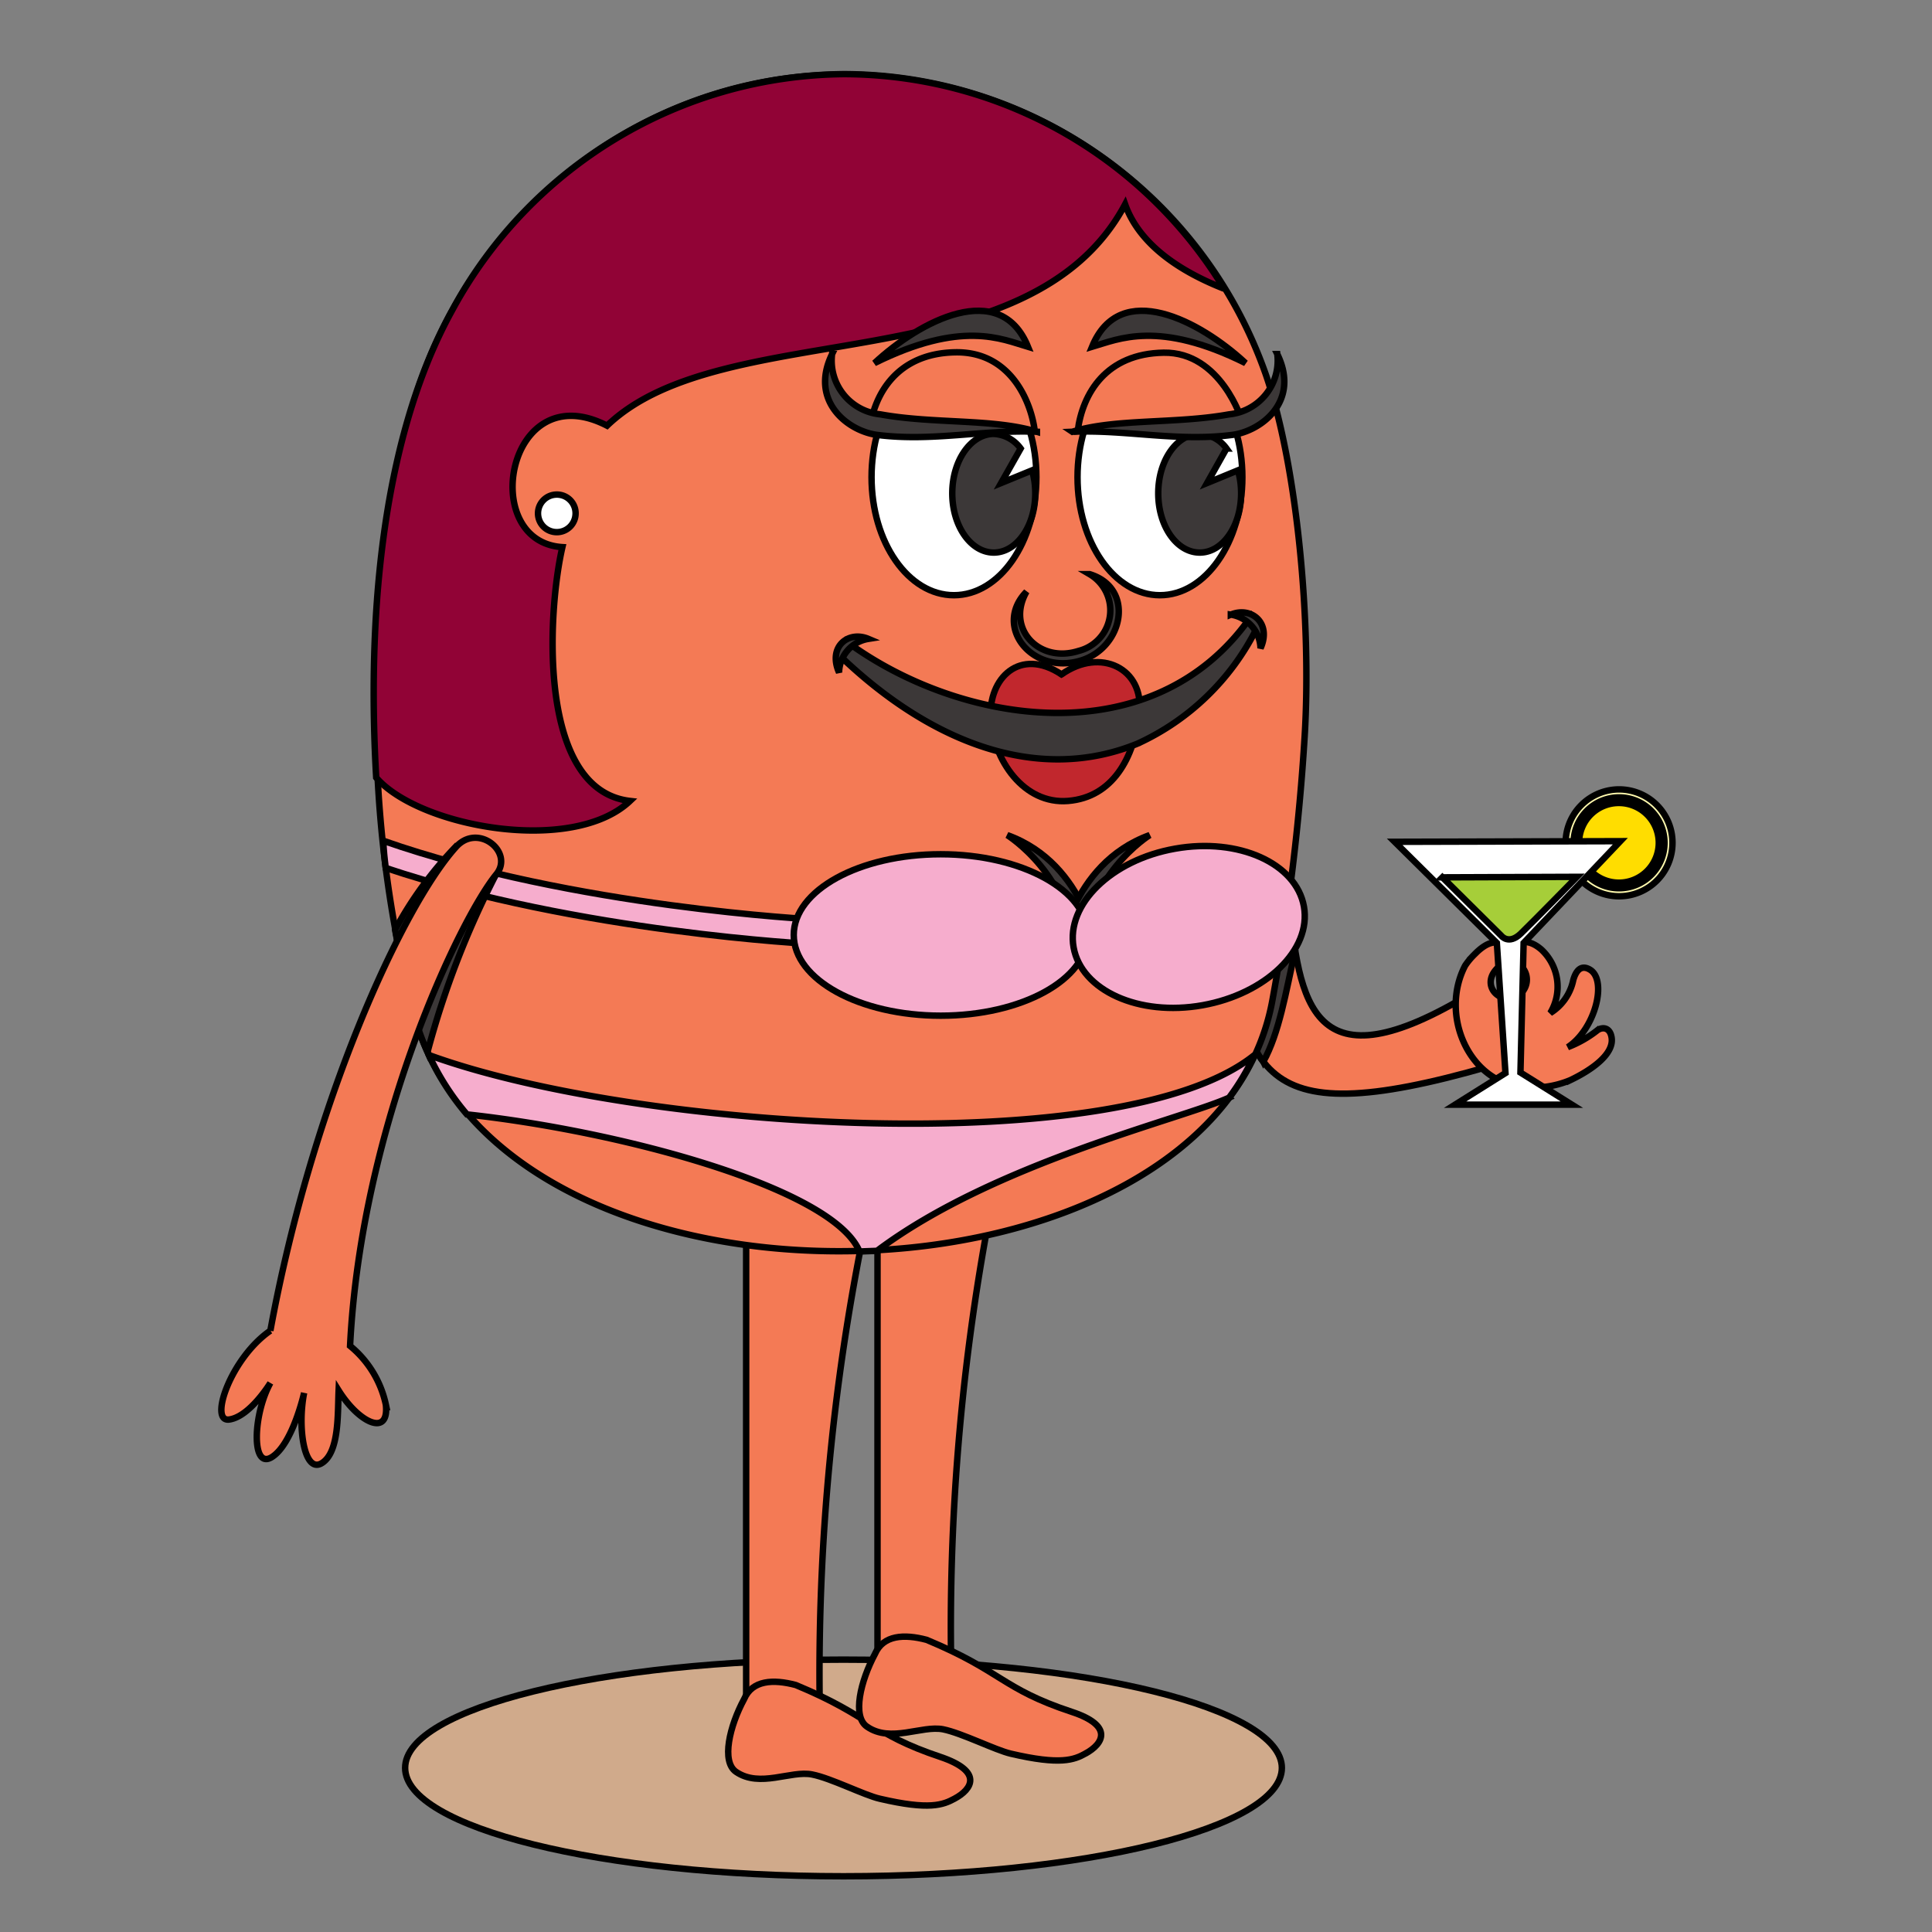 <svg width="300" height="300" xmlns="http://www.w3.org/2000/svg">
 <rect width="100%" height="100%" fill="#808080" stroke="none"/>
 <g>
  <title>background</title>
  
 </g>

 <style>#ba { animation: arm1 20s linear alternate infinite;

    transform-origin:10% 10%;
    transform-box: fill-box;}

  @keyframes arm1{
  0%{transform:rotateZ(0deg);}
  10%{transform:rotateZ(0deg);}
  12%{transform: rotateZ(-25deg);}
  15%{transform: rotateZ(-25deg);}
  17%{transform: rotateZ(0deg);}
  60%{transform:rotateZ(0deg);}
  62%{transform: rotateZ(-25deg);}
  65%{transform: rotateZ(-25deg);}
  67%{transform: rotateZ(0deg);}

  


  100%{transform: rotateZ(0deg);}

}
#bb { animation: bb 20s linear alternate infinite;

    transform-origin:90% 10%;
    transform-box: fill-box;}

  @keyframes bb{
  0%{transform:rotateZ(0deg);}
  30%{transform:rotateZ(0deg);}
  32%{transform: rotateZ(25deg);}
  35%{transform: rotateZ(25deg);}
  37%{transform: rotateZ(0deg);}
  80%{transform:rotateZ(0deg);}
  82%{transform: rotateZ(25deg);}
  85%{transform: rotateZ(25deg);}
  87%{transform: rotateZ(0deg);}

  


  100%{transform: rotateZ(0deg);}

  }
  #body{ animation: body .4s ease-in-out alternate infinite;

    transform-origin:bottom;
    transform-box: fill-box;

  }
@keyframes body {
  0%{transform: scale(1,1);}
   100%{transform: scale(1,1.02);}
}
#amouth { animation: arm1 .3s linear alternate infinite;

    transform-origin:40% 40%;
    transform-box: fill-box;}

  @keyframes arm1{
   0%{transform: scale(1,1);}
   100%{transform: scale(1,1.3);}

  }
#ctail { animation: ct .7s cubic-bezier(0.455, 0.03, 0.515, 0.955) alternate infinite;

    transform-origin:90% 90%;
    transform-box: fill-box;}

  @keyframes ct {
  0%{transform:rotateZ(-8deg);}
  100%{transform: rotateZ(8deg);}

  }
  #d { animation: d 10s linear  infinite;
  transform-origin:90% 90%;
    transform-box: fill-box;}
  @keyframes d {
    0%{transform: translate(0px,0px);}
    30%{transform: translate(-30px, 30px);}
    50%{transform: translate(-30px, 30px);}
  }
  #da { animation: da .7s cubic-bezier(0.455, 0.03, 0.515, 0.955) alternate infinite;

    transform-origin:0% 100%;
    transform-box: fill-box;}

  @keyframes da {
  0%{transform:rotateZ(0deg);}
  100%{transform: rotateZ(8deg);}

  }
   #db { animation: db .7s cubic-bezier(0.455, 0.03, 0.515, 0.955) alternate infinite;

    transform-origin:90% 90%;
    transform-box: fill-box;}

  @keyframes db {
  0%{transform:rotateZ(0deg);}
  100%{transform: rotateZ(-8deg);}

  }
   #ea { animation: ea .7s cubic-bezier(0.455, 0.03, 0.515, 0.955) alternate infinite;

    transform-origin:10% 95%;
    transform-box: fill-box;}

  @keyframes ea {
  0%{transform:rotateZ(0deg);}
  100%{transform: rotateZ(-10deg);}

  }

  #f { animation: f 50s linear  infinite;
  transform-origin:center;
    transform-box: fill-box;}
  @keyframes f {
    0%{transform: translate(-490px,0px) rotateY(0deg);}

    50%{transform: translate(430px, 0px) rotateY(0deg);}
    55%{transform: translate(430px, 0px) rotateY(0deg);}
     52%{transform: translate(430px, 0px) rotateY(180deg);}

     54%{transform: translate(430px, 0px) rotateY(180deg);}

     55%{transform: translate(430px, 0px) rotateY(180deg);}
    
    100%{transform: translate(-490px, 0px) rotateY(180deg);}
    
  }
  #g { animation: g 25s linear  infinite;
  transform-origin:center;
    transform-box: fill-box;}
  @keyframes g {
    0%{transform: translate(-490px,0px) rotateY(0deg);}

    50%{transform: translate(490px, 0px) rotateY(0deg);}
    55%{transform: translate(490px, 0px) rotateY(0deg);}
     52%{transform: translate(490px, 0px) rotateY(180deg);}

     54%{transform: translate(490px, 0px) rotateY(180deg);}

     55%{transform: translate(490px, 0px) rotateY(180deg);}
    
    100%{transform: translate(-490px, 0px) rotateY(180deg);}
    
  }
    #h { animation: h 20s linear  infinite;
  transform-origin:center;
    transform-box: fill-box;}
  @keyframes h {
    0%{transform: translate(690px,0px) rotateY(0deg);}

    50%{transform: translate(-750px, 0px) rotateY(0deg);}
    55%{transform: translate(-750px, 0px) rotateY(0deg);}
     52%{transform: translate(-750px, 0px) rotateY(180deg);}

     54%{transform: translate(-750px, 0px) rotateY(180deg);}

     55%{transform: translate(-750px, 0px) rotateY(180deg);}
    
    100%{transform: translate(690px, 0px) rotateY(180deg);}
    
  }
      #j { animation: j 15s linear  infinite;
  transform-origin:30% 50%;
    transform-box: fill-box;}
  @keyframes j {
    0%{transform: translate(150px,-70px)}
    20%{transform: translate(150px,-70px)}
    50%{transform: translate(-40px,70px) rotateY(0deg)}
    53%{transform: translate(-40px,70px) rotateY(160deg)}
     53%{transform: translate(-40px,70px) rotateY(160deg)}
      100%{transform: translate(190px,120px) rotateY(160deg)}
  }

#km { animation: km .3s linear alternate infinite;

    transform-origin:40% 40%;
    transform-box: fill-box;}

  @keyframes km {
   0%{transform: scale(1,1);}
100%{transform: scale(1,1.2);} 

}
#lha { animation: lh1 2s linear alternate infinite;

    transform-origin:10% 60%;
    transform-box: fill-box;}

  @keyframes lh1 {
  0%{transform:rotateZ(-8deg);}
  100%{transform: rotateZ(8deg);}

  }
   #clouds { animation: cld 45s linear  infinite;
  transform-origin:center;
    transform-box: fill-box;}
  @keyframes cld {
    0%{transform: translate(470px,0px) rotateY(0deg);}

    100%{transform: translate(-490px, 0px) rotateY(0deg);}
  }
 #iha { animation: i1 1s linear alternate infinite;

    transform-origin:10% 60%;
    transform-box: fill-box;}

  @keyframes i1 {
  0%{transform:rotateZ(-8deg);}
  100%{transform: rotateZ(8deg);}

  }
   #ihb { animation: i2 1s linear alternate infinite;

    transform-origin:10% 60%;
    transform-box: fill-box;}

  @keyframes i2 {
  0%{transform:rotateZ(8deg);}
  100%{transform: rotateZ(-8deg);}

  }
   #ihd { animation: i3 1s linear alternate infinite;

    transform-origin:100% 100%;
    transform-box: fill-box;}

  @keyframes i3 {
  0%{transform:rotateZ(8deg);}
  100%{transform: rotateZ(-8deg);}

  }
      #i { animation: i 20s linear  infinite;
  transform-origin:center;
    transform-box: fill-box;}
  @keyframes i {
    0%{transform: translate(170px,0px) rotateY(0deg);}

    50%{transform: translate(-150px, 0px) rotateY(0deg);}
    55%{transform: translate(-150px, 0px) rotateY(0deg);}
     52%{transform: translate(-150px, 0px) rotateY(180deg);}

     54%{transform: translate(-150px, 0px) rotateY(180deg);}

     55%{transform: translate(-150px, 0px) rotateY(180deg);}
    
    100%{transform: translate(170px, 0px) rotateY(180deg);}
    
  }
    #hh { animation: hh 1s linear alternate infinite;

    transform-origin:20% 80%;
    transform-box: fill-box;}

  @keyframes hh {
  0%{transform:rotateZ(20deg);}
  100%{transform: rotateZ(-20deg);}

  }</style>
 <g>
  <title>Layer 1</title>
  <path id="svg_1030" fill-rule="evenodd" fill="#e7f6fd" d="m359.12,435.65l-1,-6.19a9.59,9.59 0 0 1 1.27,-1.64l0.57,4.57l0.08,-5.16a5.63,5.63 0 0 1 2,-1.07l-0.84,6.24l1.87,-6.42a4.89,4.89 0 0 1 2.28,0.4l-2.87,6.6l3.8,-6.07a5.41,5.41 0 0 1 1.56,1.73l-4.27,5.11l4.65,-4.27a5.93,5.93 0 0 1 0.32,2.48l-4.08,2.57l3.94,-1.7a7.45,7.45 0 0 1 -0.88,2.18c-1.08,0.48 -5.23,2.19 -5.61,2.44c-0.7,-0.45 -1.79,-1.08 -2.79,-1.8z"/>
  <path id="svg_1033" fill-rule="evenodd" fill="#fffde9" d="m600.07,423.63l3.49,6.09a10.07,10.07 0 0 1 -0.68,2.21l-2.42,-4.54l2,5.43a6.52,6.52 0 0 1 -1.69,1.92l-1.61,-6.85l0.6,7.45a5.43,5.43 0 0 1 -2.55,0.49l0.38,-8.05l-1.56,7.87a6.06,6.06 0 0 1 -2.32,-1.2l2.44,-7l-3.18,6.31a6.39,6.39 0 0 1 -1.31,-2.46l3.25,-4.31l-3.45,3.34a8.29,8.29 0 0 1 0.05,-2.62c0.94,-0.94 4.61,-4.38 4.9,-4.79c0.94,0.13 2.36,0.36 3.66,0.71z"/>
  <g stroke="null" id="l">
   <path stroke="null" id="svg_1124" fill-rule="evenodd" fill="#d0aa8b" d="m130.978,257.707c-37.581,0 -68.068,7.528 -68.068,16.81s30.487,16.83 68.068,16.83s68.068,-7.528 68.068,-16.83s-30.487,-16.81 -68.068,-16.81z"/>
   <g stroke="null" id="svg_1125">
    <g stroke="null" id="lha">
     <path stroke="null" id="svg_1126" fill-rule="evenodd" fill="#f47a55" d="m199.992,137.357c1.498,17.184 2.818,31.531 26.289,18.15c2.857,2.601 3.744,5.006 5.025,10.07c-37.877,10.898 -38.074,0.473 -41.562,-27.215l10.248,-1.005z"/>
     <g stroke="null" id="svg_1127">
      <path stroke="null" id="svg_1128" fill-rule="evenodd" fill="#f47a55" d="m243.839,167.725c3.508,-1.675 6.838,-4.138 6.405,-6.641c-0.236,-1.478 -1.301,-1.675 -2.148,-1.143a17.736,17.736 0 0 1 -4.651,2.66c4.237,-2.759 6.168,-10.346 3.468,-12.021c-1.517,-0.926 -2.266,0.355 -2.621,1.616a7.883,7.883 0 0 1 -3.567,5.104a7.883,7.883 0 0 0 -1.379,-9.853c-3.311,-2.877 -5.597,0.177 -3.133,2.582a2.936,2.936 0 0 1 -1.971,5.025c-2.444,0 -4.119,-2.877 -1.281,-5.124c1.971,-1.616 0.217,-6.109 -4.04,-1.695a10.76,10.76 0 0 0 -1.419,1.714c-3.941,7.587 0.493,17.835 8.612,18.8a14.879,14.879 0 0 0 7.725,-1.025z"/>
      <g stroke="null" id="svg_1129">
       <path stroke="null" id="svg_1130" fill-rule="evenodd" fill="#fff9ae" d="m251.387,122.577a8.297,8.297 0 1 1 -8.277,8.297a8.316,8.316 0 0 1 8.277,-8.297z"/>
       <path stroke="null" id="svg_1131" fill-rule="evenodd" fill="#fff" d="m251.387,123.818a7.055,7.055 0 1 1 -7.035,7.055a7.055,7.055 0 0 1 7.035,-7.055z"/>
       <path stroke="null" id="svg_1132" fill-rule="evenodd" fill="#fd0" d="m251.387,124.685a6.188,6.188 0 1 1 -6.188,6.188a6.168,6.168 0 0 1 6.188,-6.188z"/>
      </g>
      <polygon stroke="null" id="svg_1133" fill-rule="evenodd" fill="#fff" points="251.604,130.617 236.587,146.422 236.095,166.543 244.076,171.529 225.945,171.529 233.769,166.622 232.429,146.422 216.565,130.716 251.604,130.617 "/>
      <path stroke="null" id="svg_1134" fill-rule="evenodd" fill="#a6ce39" d="m223.975,136.234l9.144,9.065s1.143,1.498 3.055,-0.355s8.71,-8.789 8.71,-8.789l-20.909,0.079z"/>
     </g>
    </g>
    <path stroke="null" id="svg_1135" fill-rule="evenodd" fill="#3c3838" d="m196.168,164.868c-3.291,-4.257 -4.473,-11.213 -5.676,-20.633l3.015,-6.227l6.484,-0.65c0.315,3.606 0.631,7.094 1.123,10.208c-1.478,6.661 -2.483,12.829 -4.946,17.303z"/>
    <path stroke="null" id="svg_1136" fill-rule="evenodd" fill="#f47a55" d="m136.26,256.761l11.41,0a343.451,343.451 0 0 1 8.178,-78.63l-19.589,0l0,78.63z"/>
    <path stroke="null" id="svg_1137" fill-rule="evenodd" fill="#f47a55" d="m115.863,263.796l11.41,0a344.555,344.555 0 0 1 8.178,-78.63l-19.589,0l0,78.63z"/>
    <path stroke="null" id="svg_1138" fill-rule="evenodd" fill="#f47a55" d="m131.077,11.568c-32.319,0 -59.121,22.742 -67.26,52.42a195.098,195.098 0 0 0 -5.38,51.238a184.496,184.496 0 0 0 5.774,42.015c13.558,51.238 124.153,48.124 133.356,-1.872a340.929,340.929 0 0 0 5.025,-41.128c1.064,-17.539 -1.143,-41.897 -6.03,-56.066a69.546,69.546 0 0 0 -65.486,-46.607z"/>
    <path stroke="null" id="svg_1139" fill-rule="evenodd" fill="#f6adcd" d="m66.596,163.823a40.064,40.064 0 0 0 5.912,9.223c24.161,2.621 56.933,11.509 60.953,21.283l2.72,-0.099c18.189,-13.677 47.297,-20.436 54.667,-23.786a36.261,36.261 0 0 0 3.941,-6.622c-20.456,16.534 -96.268,11.686 -128.193,0z"/>
    <path stroke="null" id="svg_1140" fill-rule="evenodd" fill="#fff" d="m180.107,55.77c-7.055,0 -12.79,8.198 -12.79,18.327s5.735,18.327 12.79,18.327s12.809,-8.198 12.809,-18.327s-5.735,-18.327 -12.809,-18.327z"/>
    <path stroke="null" id="svg_1141" fill-rule="evenodd" fill="#3c3838" d="m186.295,67.378c-3.567,0 -6.444,4.119 -6.444,9.223s2.877,9.203 6.444,9.203s6.424,-4.119 6.424,-9.203a12.79,12.79 0 0 0 -0.493,-3.567l-4.789,1.971l3.015,-5.36a5.459,5.459 0 0 0 -4.158,-2.266z"/>
    <path stroke="null" id="svg_1142" fill-rule="evenodd" fill="#fff" d="m148.123,55.77c-7.075,0 -12.79,8.198 -12.79,18.327s5.715,18.327 12.79,18.327s12.809,-8.198 12.809,-18.327s-5.735,-18.327 -12.809,-18.327z"/>
    <path stroke="null" id="svg_1143" fill-rule="evenodd" fill="#3c3838" d="m154.311,67.378c-3.547,0 -6.444,4.119 -6.444,9.223s2.897,9.203 6.444,9.203s6.444,-4.119 6.444,-9.203a12.79,12.79 0 0 0 -0.493,-3.567l-4.808,1.971l3.035,-5.36a5.459,5.459 0 0 0 -4.178,-2.266z"/>
    <path stroke="null" id="svg_1144" fill-rule="evenodd" fill="#3c3838" d="m170.51,148.472s-1.557,-14.248 -14.11,-18.8c0,0 10.346,6.424 10.346,18.8l3.764,0z"/>
    <path stroke="null" id="svg_1145" fill-rule="evenodd" fill="#3c3838" d="m164.44,148.472s1.557,-14.248 14.09,-18.8c0,0 -10.346,6.424 -10.346,18.8l-3.744,0z"/>
    <path stroke="null" id="svg_1146" fill-rule="evenodd" fill="#910336" d="m131.077,11.509a69.861,69.861 0 0 0 -60.835,36.615c-11.489,20.771 -13.164,49.74 -11.824,72.62c6.622,7.686 30.506,12.061 39.414,3.626c-14.544,-1.695 -12.77,-29.679 -10.504,-39.414c-13.204,-0.828 -8.592,-26.86 6.937,-18.859c18.111,-17.401 65.506,-6.346 80.443,-34.369c2.463,6.957 9.853,10.937 15.371,13.105a69.25,69.25 0 0 0 -59.002,-33.324z"/>
    <path stroke="null" id="svg_1147" fill-rule="evenodd" fill="#3c3838" d="m169.19,89.154a6.503,6.503 0 0 1 -1.714,11.923c-6.188,1.971 -11.312,-3.528 -8.08,-9.203c-5.262,5.38 0.867,13.085 8.553,10.661c6.543,-2.089 8.277,-11.233 1.242,-13.381z"/>
    <g stroke="null" id="lm">
     <path stroke="null" id="svg_1148" fill-rule="evenodd" fill="#c1272d" d="m164.834,104.722c-6.424,-4.276 -11.41,0.532 -10.996,6.897s5.104,13.322 12.021,12.75s10.267,-6.7 11.056,-13.637s-6.03,-10.287 -12.08,-6.011z"/>
     <g stroke="null" id="svg_1149">
      <path stroke="null" id="svg_1150" fill-rule="evenodd" fill="#3c3838" d="m194.355,95.578c-15.135,21.953 -45.326,17.027 -62.904,4.04l-0.788,2.444c14.031,13.361 30.644,19.707 46.035,13.381a38.566,38.566 0 0 0 18.367,-17.736l-0.709,-2.128z"/>
      <path stroke="null" id="svg_1151" fill-rule="evenodd" fill="#3c3838" d="m134.841,99.204a5.4,5.4 0 0 0 -4.552,5.222c-1.774,-3.981 1.419,-6.543 4.552,-5.222z"/>
      <path stroke="null" id="svg_1152" fill-rule="evenodd" fill="#3c3838" d="m191.123,95.44a5.439,5.439 0 0 1 4.611,5.222c1.774,-3.902 -1.439,-6.562 -4.611,-5.222z"/>
     </g>
    </g>
    <path stroke="null" id="svg_1153" fill-rule="evenodd" fill="#f47a55" d="m160.676,66.944c-0.453,-3.941 -3.39,-12.376 -12.317,-12.238s-12.652,6.326 -13.361,12.238a112.684,112.684 0 0 1 25.678,0z"/>
    <path stroke="null" id="svg_1154" fill-rule="evenodd" fill="#3c3838" d="m161.011,67.043c-8.395,-0.355 -16.219,1.577 -24.791,0.493c-4.493,-0.572 -10.602,-5.203 -7.016,-12.553a8.375,8.375 0 0 0 7.508,9.361c8.257,1.498 17.598,0.631 24.299,2.7z"/>
    <path stroke="null" id="svg_1155" fill-rule="evenodd" fill="#f47a55" d="m192.858,65.328s-3.252,-10.701 -12.159,-10.563s-12.593,6.267 -13.361,12.179c9.243,-1.044 18.84,0.946 25.52,-1.616z"/>
    <path stroke="null" id="svg_1156" fill-rule="evenodd" fill="#3c3838" d="m166.51,67.043c8.395,-0.355 16.219,1.577 24.811,0.493c4.493,-0.572 10.622,-5.203 7.016,-12.553a8.375,8.375 0 0 1 -7.508,9.361c-8.257,1.498 -17.697,0.631 -24.318,2.7z"/>
    <path stroke="null" id="svg_1157" fill-rule="evenodd" fill="#3c3838" d="m135.787,56.381c7.055,-6.562 19.53,-13.144 23.845,-2.522c-4.119,-1.222 -10.287,-4.198 -23.845,2.522z"/>
    <path stroke="null" id="svg_1158" fill-rule="evenodd" fill="#3c3838" d="m193.409,56.381c-7.055,-6.562 -19.51,-13.144 -23.845,-2.522c4.138,-1.222 10.366,-4.198 23.845,2.522z"/>
    <path stroke="null" id="svg_1159" fill-rule="evenodd" fill="#fff" d="m86.46,76.798a2.917,2.917 0 1 0 2.917,2.897a2.897,2.897 0 0 0 -2.917,-2.897z"/>
    <path stroke="null" id="svg_1160" fill-rule="evenodd" fill="#f6adcd" d="m59.895,134.775c29.974,10.031 66.333,11.824 66.452,11.824l0.177,-3.823s-37.345,-1.852 -67.003,-12.218c0.039,1.419 0.197,2.838 0.374,4.217z"/>
    <path stroke="null" id="svg_1161" fill-rule="evenodd" fill="#f6adcd" d="m146.074,132.647c12.593,0 22.801,5.616 22.801,12.534s-10.208,12.534 -22.801,12.534s-22.821,-5.597 -22.821,-12.534s10.208,-12.534 22.821,-12.534z"/>
    <path stroke="null" id="svg_1162" fill-rule="evenodd" fill="#f6adcd" d="m182.472,131.78c9.853,-1.754 18.8,2.266 20.002,8.986s-5.912,13.578 -15.765,15.332s-18.8,-2.286 -20.002,-8.986s5.912,-13.598 15.765,-15.332z"/>
    <path stroke="null" id="svg_1163" fill-rule="evenodd" fill="#f47a55" d="m148.202,279.305c-1.754,0.946 -3.843,1.813 -11.588,0c-2.385,-0.532 -7.567,-3.193 -10.504,-3.764c-3.311,-0.67 -8.119,2.128 -11.824,-0.414c-2.306,-1.596 -1.005,-7.094 1.261,-11.292c1.261,-2.956 4.513,-3.114 8.021,-2.187c11.686,4.848 11.666,7.567 22.486,11.174c6.582,2.227 4.966,4.986 2.148,6.484z"/>
    <path stroke="null" id="svg_1164" fill-rule="evenodd" fill="#f47a55" d="m168.52,272.31c-1.734,0.946 -3.823,1.813 -11.568,0c-2.385,-0.552 -7.587,-3.193 -10.504,-3.784c-3.311,-0.65 -8.139,2.148 -11.824,-0.414c-2.325,-1.577 -1.005,-7.075 1.242,-11.292c1.281,-2.936 4.513,-3.114 8.021,-2.187c11.706,4.868 11.666,7.587 22.505,11.174c6.562,2.148 4.966,4.966 2.128,6.503z"/>
    <path stroke="null" id="svg_1165" fill-rule="evenodd" fill="#3c3838" d="m66.379,163.37a136.785,136.785 0 0 1 10.721,-27.747a37.088,37.088 0 0 1 -6.385,-4.099a59.121,59.121 0 0 0 -9.361,12.849c0.788,4.395 1.754,8.73 2.857,12.947a40.774,40.774 0 0 0 2.168,6.05z"/>
    <path stroke="null" id="svg_1166" fill-rule="evenodd" fill="#f47a55" d="m41.982,206.627c-6.149,4.237 -9.597,14.248 -6.385,13.795s6.385,-5.676 6.385,-5.676c-2.68,4.828 -3.015,13.558 0.236,11.509s5.006,-9.972 5.006,-9.972c-1.064,5.321 0,12.593 2.739,10.918s2.463,-7.666 2.621,-11.292c3.193,5.104 7.883,7.232 7.331,2.207a16.14,16.14 0 0 0 -5.557,-9.124c1.714,-34.389 17.106,-66.412 22.742,-73.27c2.739,-3.468 -2.995,-8.08 -6.385,-4.099c-8.257,9.262 -22.229,39.611 -28.733,75.004z"/>
   </g>
  </g>
 </g>
</svg>
